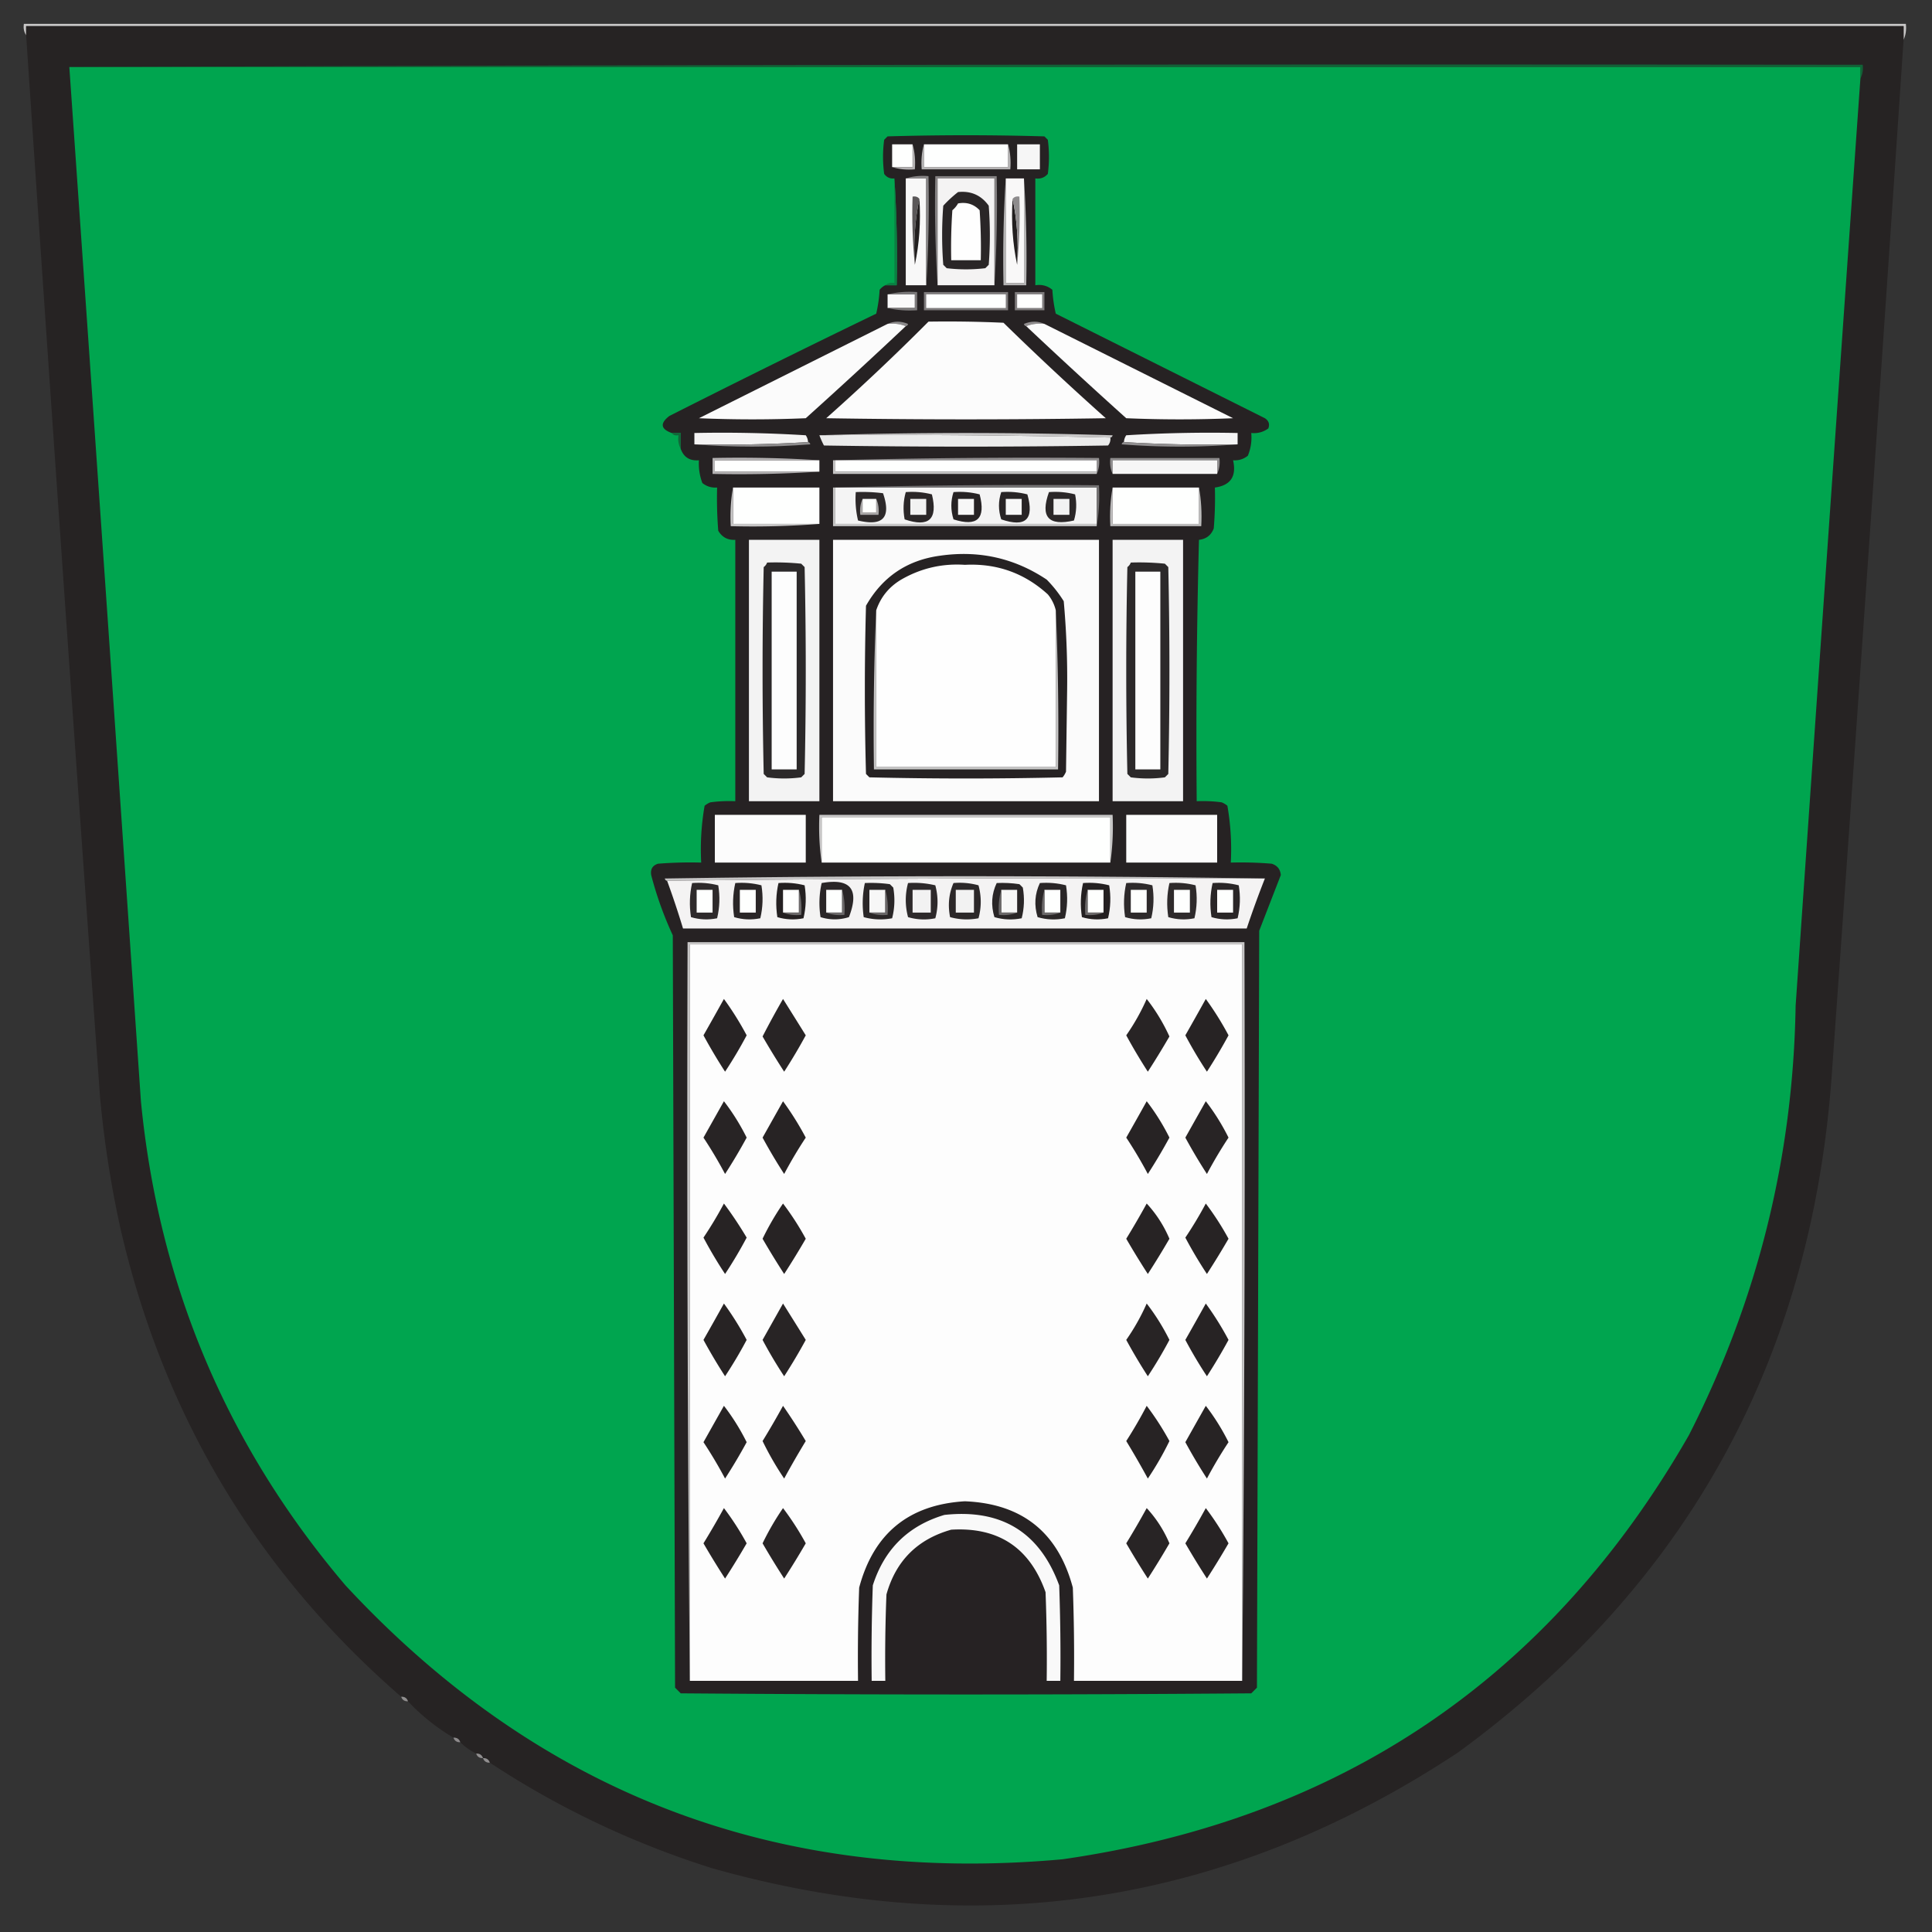 <svg xmlns="http://www.w3.org/2000/svg" width="850" height="850" style="shape-rendering:geometricPrecision;text-rendering:geometricPrecision;image-rendering:optimizeQuality;fill-rule:evenodd;clip-rule:evenodd"><rect width="100%" height="100%" fill="#333333" stroke="none"/><path style="opacity:1" fill="#c8c7c7" d="M837.5 17.5v-6h-826v4c-.951-1.419-1.284-3.085-1-5h828c.302 2.56-.032 4.893-1 7z"/><path style="opacity:1" fill="#262323" d="M837.5 17.5a103840.317 103840.317 0 0 1-31.5 454c-8.673 125.896-63.507 225.729-164.5 299.5-101.393 67.008-210.726 84.008-328 51-35.003-11.006-67.67-26.506-98-46.5-.473-1.406-1.473-2.073-3-2-.473-1.406-1.473-2.073-3-2a26.707 26.707 0 0 1-7-5c-.473-1.406-1.473-2.073-3-2a89.862 89.862 0 0 1-20-16c-.473-1.406-1.473-2.073-3-2-63.353-54.987-104.52-123.654-123.5-206a468.869 468.869 0 0 1-9-58 96118.408 96118.408 0 0 1-32.5-467v-4h826v6z"/><path style="opacity:1" fill="#126237" d="M30.5 29.5c262.833-1 525.833-1.333 789-1 .295 2.235-.039 4.235-1 6v-5h-788z"/><path style="opacity:1" fill="#00a54f" d="M30.5 29.5h788v5c-9.59 135.987-19.09 271.987-28.5 408-1.091 66.697-16.758 129.697-47 189C681.808 738.231 589.975 800.398 467.5 818 342.27 829.382 237.103 789.215 152 697.5c-52.151-61.34-82.151-132.34-90-213a364664.527 364664.527 0 0 0-31.5-455z"/><path style="opacity:1" fill="#262223" d="M299.5 197.5v-7h-4c-4.858-1.769-5.192-4.269-1-7.5a5753.255 5753.255 0 0 1 91-45 62.065 62.065 0 0 0 1.5-10.5c.708-.881 1.542-1.547 2.5-2h5a552.805 552.805 0 0 0-1-47c-1.89.204-3.39-.463-4.5-2-.667-5-.667-10 0-15l1.5-1.5c23-.667 46-.667 69 0l1.5 1.5c.667 5 .667 10 0 15-1.444 1.655-3.278 2.322-5.5 2v47c2.865-.445 5.365.222 7.5 2a62.065 62.065 0 0 0 1.5 10.5l92 46c1.711 1.133 2.211 2.633 1.5 4.5-2.228 1.613-4.728 2.28-7.5 2 .316 3.478-.184 6.812-1.5 10-1.897 1.516-4.064 2.183-6.5 2 1.596 7.042-1.07 11.042-8 12a162.597 162.597 0 0 1-.5 18c-1.141 2.972-3.308 4.639-6.5 5-1 38.328-1.333 76.661-1 115a60.931 60.931 0 0 1 11 .5c.916.374 1.75.874 2.5 1.5a111.224 111.224 0 0 1 1.5 25c6.009-.166 12.009.001 18 .5 2.467.796 3.8 2.463 4 5-3.163 8.153-6.33 16.32-9.5 24.5l-1 333-2.5 2.5c-83.667.667-167.333.667-251 0l-2.5-2.5-1-331a157.034 157.034 0 0 1-9.5-26.5c-.41-2.575.59-4.242 3-5 6.325-.5 12.658-.666 19-.5a111.224 111.224 0 0 1 1.5-25 9.454 9.454 0 0 1 2.5-1.5 60.931 60.931 0 0 1 11-.5v-115c-3.309.192-5.809-1.141-7.5-4-.5-6.325-.666-12.658-.5-19-2.436.183-4.603-.484-6.5-2a24.362 24.362 0 0 1-1.5-10c-4.005.337-6.672-1.33-8-5z"/><path style="opacity:1" fill="#fefffe" d="M401.5 63.5v10h-9v-10h9z"/><path style="opacity:1" fill="#f6f6f6" d="M447.5 63.5h10v11h-10v-11z"/><path style="opacity:1" fill="#b3b1b2" d="M401.5 63.5c.982 3.462 1.315 7.129 1 11-3.542.313-6.875-.02-10-1h9v-10z"/><path style="opacity:1" fill="#b5b4b4" d="M406.5 63.5v10h37v-10c.982 3.462 1.315 7.129 1 11h-39c-.315-3.871.018-7.538 1-11z"/><path style="opacity:1" fill="#fefffe" d="M406.5 63.5h37v10h-37v-10z"/><path style="opacity:1" fill="#0a8042" d="M393.5 78.5a552.805 552.805 0 0 1 1 47h-5c1.068-.934 2.401-1.268 4-1v-46z"/><path style="opacity:1" fill="#f8f8f8" d="M398.5 78.5h9v47h-9v-47z"/><path style="opacity:1" fill="#878586" d="M398.5 78.5c3.125-.98 6.458-1.313 10-1a576.625 576.625 0 0 1-1 48v-47h-9z"/><path style="opacity:1" fill="#858283" d="M437.5 125.5v-47h-25v47a576.625 576.625 0 0 1-1-48h27a576.625 576.625 0 0 1-1 48z"/><path style="opacity:1" fill="#f4f3f3" d="M437.5 125.5h-25v-47h25v47z"/><path style="opacity:1" fill="#b5b4b4" d="M442.5 78.5v46h8v-46a552.805 552.805 0 0 1 1 47h-10a552.805 552.805 0 0 1 1-47z"/><path style="opacity:1" fill="#f9f8f8" d="M442.5 78.5h8v46h-8v-46z"/><path style="opacity:1" fill="#2a2627" d="M421.5 84.5c5.685-.607 10.185 1.393 13.5 6 .667 8.667.667 17.333 0 26l-1.5 1.5a72.464 72.464 0 0 1-17 0l-1.5-1.5a169.166 169.166 0 0 1 0-26 53.848 53.848 0 0 1 6.5-6z"/><path style="opacity:1" fill="#5a5758" d="M404.5 87.5c-1.973 9.275-2.64 18.942-2 29-.994-9.819-1.327-19.82-1-30 1.291-.237 2.291.096 3 1z"/><path style="opacity:1" fill="#221f1f" d="M404.5 87.5c.64 10.058-.027 19.725-2 29-.64-10.058.027-19.725 2-29zM445.5 87.5c1.973 9.275 2.64 18.942 2 29-1.973-9.275-2.64-18.942-2-29z"/><path style="opacity:1" fill="#8e8c8d" d="M445.5 87.5c.709-.904 1.709-1.237 3-1 .327 10.18-.006 20.181-1 30 .64-10.058-.027-19.725-2-29z"/><path style="opacity:1" fill="#fefefe" d="M421.5 89.5c3.787-.686 6.954.314 9.5 3 .5 7.326.666 14.659.5 22h-13c-.166-7.341 0-14.674.5-22a10.526 10.526 0 0 0 2.5-3z"/><path style="opacity:1" fill="#fafafa" d="M390.5 129.5h12v6h-12v-6z"/><path style="opacity:1" fill="#7c7a7b" d="M390.5 129.5c4.134-.985 8.468-1.318 13-1v8c-4.532.318-8.866-.015-13-1h12v-6h-12z"/><path style="opacity:1" fill="#7e7b7c" d="M406.5 128.5h37v8h-37v-8z"/><path style="opacity:1" fill="#fefffe" d="M407.5 129.5h35v6h-35v-6z"/><path style="opacity:1" fill="#7f7c7d" d="M446.5 128.5h13v8h-13v-8z"/><path style="opacity:1" fill="#fefffe" d="M447.5 129.5h11v6h-11v-6z"/><path style="opacity:1" fill="#8d8b8c" d="M390.5 142.5c2.855-1.303 5.855-1.303 9 0-.124.607-.457.94-1 1-2.448-.973-5.115-1.306-8-1z"/><path style="opacity:1" fill="#918e8f" d="M459.5 142.5c-2.885-.306-5.552.027-8 1-.543-.06-.876-.393-1-1 3.145-1.303 6.145-1.303 9 0z"/><path style="opacity:1" fill="#fbfbfb" d="M390.5 142.5c2.885-.306 5.552.027 8 1a2540.08 2540.08 0 0 1-44 40.5 552.224 552.224 0 0 1-47 0l83-41.5z"/><path style="opacity:1" fill="#fcfcfc" d="M408.5 141.5c11.005-.167 22.005 0 33 .5a1333.37 1333.37 0 0 0 45 42c-41 .667-82 .667-123 0a1001.54 1001.54 0 0 0 45-42.5zM451.5 143.5c2.448-.973 5.115-1.306 8-1l83 41.5a552.224 552.224 0 0 1-47 0 2540.08 2540.08 0 0 1-44-40.5z"/><path style="opacity:1" fill="#c8c7c7" d="M360.5 191.5a2084.263 2084.263 0 0 1 129 0c-.124.607-.457.94-1 1a4095.618 4095.618 0 0 0-128-1z"/><path style="opacity:1" fill="#126539" d="M295.5 190.5h4v7c-.961-1.765-1.295-3.765-1-6-1.291.237-2.291-.096-3-1z"/><path style="opacity:1" fill="#f5f4f4" d="M355.5 194.5a625.298 625.298 0 0 1-50 1v-5c16.347-.333 32.68.001 49 1a5.576 5.576 0 0 1 1 3z"/><path style="opacity:1" fill="#ebebeb" d="M360.5 191.5c42.837-.332 85.503.001 128 1 .17 1.322-.163 2.489-1 3.5-41.667.667-83.333.667-125 0a39.064 39.064 0 0 1-2-4.5z"/><path style="opacity:1" fill="#f5f5f5" d="M544.5 195.5a625.298 625.298 0 0 1-50-1 5.576 5.576 0 0 1 1-3 601.227 601.227 0 0 1 49-1v5z"/><path style="opacity:1" fill="#8f8d8e" d="M355.5 194.5c.543.06.876.393 1 1-17.162 1.327-34.162 1.327-51 0 16.842.33 33.508-.003 50-1z"/><path style="opacity:1" fill="#908e8f" d="M494.5 194.5a625.298 625.298 0 0 0 50 1c-16.838 1.327-33.838 1.327-51 0 .124-.607.457-.94 1-1zM366.5 202.5a3421.39 3421.39 0 0 1 117-1c.302 2.559-.032 4.893-1 7v-6h-116z"/><path style="opacity:1" fill="#8e8c8d" d="M535.5 208.5v-6h-46v6c-.968-2.107-1.302-4.441-1-7h48c.302 2.559-.032 4.893-1 7z"/><path style="opacity:1" fill="#fefffe" d="M360.5 202.5v5h-46v-5h46zM367.5 202.5h115v5h-115v-5z"/><path style="opacity:1" fill="#f6f6f6" d="M535.5 208.5h-46v-6h46v6z"/><path style="opacity:1" fill="#b5b3b4" d="M360.5 202.5h-46v5h46a552.805 552.805 0 0 1-47 1v-7c15.842-.33 31.509.004 47 1z"/><path style="opacity:1" fill="#c7c6c6" d="M366.5 202.5h1v5h115v1h-116v-6z"/><path style="opacity:1" fill="#fefffe" d="M322.5 214.5h38v16h-38v-16z"/><path style="opacity:1" fill="#f4f4f4" d="M367.5 214.5h115v16h-115v-16z"/><path style="opacity:1" fill="#757374" d="M366.5 214.5a3421.39 3421.39 0 0 1 117-1c.323 6.19-.01 12.19-1 18v-17h-116z"/><path style="opacity:1" fill="#2d292a" d="M376.5 216.5a72.367 72.367 0 0 1 12 .5c3.659 10.675-.008 14.675-11 12-.964-4.066-1.297-8.233-1-12.5z"/><path style="opacity:1" fill="#2b2728" d="M398.5 216.5c3.937-.293 7.77.04 11.5 1 2.675 10.992-1.325 14.659-12 11-.762-4.087-.596-8.087.5-12z"/><path style="opacity:1" fill="#272324" d="M419.5 216.5c3.937-.293 7.77.04 11.5 1 2.796 10.705-1.038 14.372-11.5 11-1.265-4.046-1.265-8.046 0-12z"/><path style="opacity:1" fill="#282425" d="M440.5 216.5c3.937-.293 7.77.04 11.5 1 3.107 11.022-.726 14.688-11.5 11-1.327-4.03-1.327-8.03 0-12z"/><path style="opacity:1" fill="#2b2728" d="M461.5 216.5c3.937-.293 7.77.04 11.5 1 .793 3.923.626 7.756-.5 11.5-11.25 2.582-14.916-1.585-11-12.5z"/><path style="opacity:1" fill="#f2f2f2" d="M400.5 219.5h7v7h-7v-7z"/><path style="opacity:1" fill="#f7f7f7" d="M421.5 219.5h7v7h-7v-7zM442.5 219.5h7v7h-7v-7z"/><path style="opacity:1" fill="#f2f2f2" d="M463.5 219.5h7v7h-7v-7z"/><path style="opacity:1" fill="#a9a7a8" d="M379.5 219.5v6h6v-6c.968 2.107 1.302 4.441 1 7h-8c-.302-2.559.032-4.893 1-7z"/><path style="opacity:1" fill="#fefffe" d="M379.5 219.5h6v6h-6v-6z"/><path style="opacity:1" fill="#c7c6c6" d="M322.5 214.5v16h38a380.934 380.934 0 0 1-39 1c-.322-5.858.011-11.525 1-17zM366.5 214.5h1v16h115v1h-116v-17z"/><path style="opacity:1" fill="#bcbbbb" d="M489.5 214.5v16h38v-16c.989 5.475 1.322 11.142 1 17h-40c-.322-5.858.011-11.525 1-17z"/><path style="opacity:1" fill="#fefffe" d="M489.5 214.5h38v16h-38v-16z"/><path style="opacity:1" fill="#f3f3f3" d="M329.5 237.5h31v115h-31v-115z"/><path style="opacity:1" fill="#fbfbfb" d="M366.5 237.5h117v115h-117v-115z"/><path style="opacity:1" fill="#f3f3f3" d="M489.5 237.5h31v115h-31v-115z"/><path style="opacity:1" fill="#262223" d="M413.5 244.5c17.14-2.484 32.807 1.016 47 10.5a54.165 54.165 0 0 1 7.5 9.5 379.675 379.675 0 0 1 1.5 38.5l-.5 36.5a9.454 9.454 0 0 1-1.5 2.5c-28.333.667-56.667.667-85 0l-1.5-1.5a1368.566 1368.566 0 0 1 0-74c7.216-12.69 18.049-20.024 32.5-22z"/><path style="opacity:1" fill="#2c292a" d="M337.5 247.5a112.97 112.97 0 0 1 15 .5l1.5 1.5c.667 30.333.667 60.667 0 91l-1.5 1.5c-5 .667-10 .667-15 0l-1.5-1.5a2069.466 2069.466 0 0 1 0-91c.717-.544 1.217-1.211 1.5-2zM497.5 247.5a112.97 112.97 0 0 1 15 .5l1.5 1.5c.667 30.333.667 60.667 0 91l-1.5 1.5c-5 .667-10 .667-15 0l-1.5-1.5a2069.466 2069.466 0 0 1 0-91c.717-.544 1.217-1.211 1.5-2z"/><path style="opacity:1" fill="#fefefe" d="M464.5 268.5v69h-79v-69c1.976-5.816 5.643-10.316 11-13.5 8.662-4.999 17.996-7.165 28-6.5 14.035-.712 26.202 3.621 36.5 13a17.341 17.341 0 0 1 3.5 7z"/><path style="opacity:1" fill="#fdfdfd" d="M339.5 251.5h11v87h-11v-87zM499.5 251.5h11v87h-11v-87z"/><path style="opacity:1" fill="#c7c6c6" d="M385.5 268.5v69h79v-69a1225.063 1225.063 0 0 1 1 70h-81c-.331-23.506.002-46.839 1-70zM488.5 379.5v-20h-127v20c-.991-6.813-1.325-13.813-1-21h129c.325 7.187-.009 14.187-1 21z"/><path style="opacity:1" fill="#fcfcfc" d="M314.5 358.5h40v21h-40v-21z"/><path style="opacity:1" fill="#fefffe" d="M488.5 379.5h-127v-20h127v20z"/><path style="opacity:1" fill="#fcfcfc" d="M495.5 358.5h40v21h-40v-21z"/><path style="opacity:1" fill="#c7c6c6" d="M556.5 386.5c-87.835-.333-175.502.001-263 1-.543-.06-.876-.393-1-1a8721.212 8721.212 0 0 1 264 0z"/><path style="opacity:1" fill="#f4f3f3" d="M556.5 386.5a433.41 433.41 0 0 0-8 22h-248a387.555 387.555 0 0 0-7-21c87.498-.999 175.165-1.333 263-1z"/><path style="opacity:1" fill="#2e2a2b" d="M304.5 388.5c3.937-.293 7.77.04 11.5 1 .802 4.919.635 9.752-.5 14.5-3.923.793-7.756.626-11.5-.5-.778-5.084-.611-10.084.5-15z"/><path style="opacity:1" fill="#2a2627" d="M323.5 388.5c3.937-.293 7.77.04 11.5 1 .802 4.919.635 9.752-.5 14.5-3.923.793-7.756.626-11.5-.5-.778-5.084-.611-10.084.5-15z"/><path style="opacity:1" fill="#242021" d="M342.5 388.5c3.937-.293 7.77.04 11.5 1 .802 4.919.635 9.752-.5 14.5-3.923.793-7.756.626-11.5-.5-.778-5.084-.611-10.084.5-15z"/><path style="opacity:1" fill="#2a2627" d="M361.5 388.5c12.721-2.257 16.721 2.743 12 15-4.215 1.298-8.382 1.298-12.5 0-.778-5.084-.611-10.084.5-15zM380.5 388.5a60.931 60.931 0 0 1 11 .5l1.5 1.5c.799 4.587.632 9.087-.5 13.5-4.255.796-8.421.629-12.5-.5a42.34 42.34 0 0 1 .5-15z"/><path style="opacity:1" fill="#2d292a" d="M399.5 388.5a40.282 40.282 0 0 1 12 1c1.302 4.885 1.302 9.718 0 14.5-4.041.827-8.041.66-12-.5-1.329-5.03-1.329-10.03 0-15z"/><path style="opacity:1" fill="#2c2829" d="M419.5 388.5a31.116 31.116 0 0 1 11 1c1.312 4.864 1.312 9.697 0 14.5-4.255.796-8.421.629-12.5-.5-1.045-5.285-.545-10.285 1.5-15z"/><path style="opacity:1" fill="#292526" d="M438.5 388.5c3.35-.165 6.683.002 10 .5l1.5 1.5c.799 4.587.632 9.087-.5 13.5-4.041.827-8.041.66-12-.5-1.59-5.234-1.257-10.234 1-15z"/><path style="opacity:1" fill="#2a2627" d="M457.5 388.5c3.937-.293 7.77.04 11.5 1 .802 4.919.635 9.752-.5 14.5-4.041.827-8.041.66-12-.5-1.59-5.234-1.257-10.234 1-15z"/><path style="opacity:1" fill="#242021" d="M476.5 388.5c3.937-.293 7.77.04 11.5 1 .802 4.919.635 9.752-.5 14.5-3.923.793-7.756.626-11.5-.5-.778-5.084-.611-10.084.5-15z"/><path style="opacity:1" fill="#2e2a2b" d="M495.5 388.5c3.937-.293 7.77.04 11.5 1 .802 4.919.635 9.752-.5 14.5-3.923.793-7.756.626-11.5-.5-.778-5.084-.611-10.084.5-15zM514.5 388.5c3.937-.293 7.77.04 11.5 1 .802 4.919.635 9.752-.5 14.5-3.923.793-7.756.626-11.5-.5-.778-5.084-.611-10.084.5-15z"/><path style="opacity:1" fill="#2a2627" d="M533.5 388.5c3.937-.293 7.77.04 11.5 1 .802 4.919.635 9.752-.5 14.5-3.923.793-7.756.626-11.5-.5-.778-5.084-.611-10.084.5-15z"/><path style="opacity:1" fill="#fefffe" d="M306.5 391.5h7v10h-7v-10zM325.5 391.5h7v10h-7v-10zM351.5 391.5v10h-7v-10h7zM370.5 391.5v10h-7v-10h7z"/><path style="opacity:1" fill="#f7f7f7" d="M389.5 391.5v10h-7v-10h7z"/><path style="opacity:1" fill="#f2f2f2" d="M401.5 391.5h8v10h-8v-10zM420.5 391.5h8v10h-8v-10z"/><path style="opacity:1" fill="#f7f7f7" d="M440.5 391.5h7v10h-7v-10z"/><path style="opacity:1" fill="#fefffe" d="M459.5 391.5h7v10h-7v-10zM478.5 391.5h7v10h-7v-10zM497.5 391.5h7v10h-7v-10zM516.5 391.5h7v10h-7v-10zM535.5 391.5h7v10h-7v-10z"/><path style="opacity:1" fill="#6b6869" d="M351.5 391.5c.982 3.462 1.315 7.129 1 11-2.885.306-5.552-.027-8-1h7v-10zM370.5 391.5c.982 3.462 1.315 7.129 1 11-2.885.306-5.552-.027-8-1h7v-10z"/><path style="opacity:1" fill="#6a6768" d="M389.5 391.5c.982 3.462 1.315 7.129 1 11-2.885.306-5.552-.027-8-1h7v-10zM440.5 391.5v10h7c-2.448.973-5.115 1.306-8 1-.315-3.871.018-7.538 1-11z"/><path style="opacity:1" fill="#6b6869" d="M459.5 391.5v10h7c-2.448.973-5.115 1.306-8 1-.315-3.871.018-7.538 1-11zM478.5 391.5v10h7c-2.448.973-5.115 1.306-8 1-.315-3.871.018-7.538 1-11z"/><path style="opacity:1" fill="#c7c6c6" d="M546.5 739.5v-324h-243v324a26412.792 26412.792 0 0 1-1-325h245c.333 108.501-.001 216.835-1 325z"/><path style="opacity:1" fill="#fdfdfd" d="M546.5 739.5h-74a840.27 840.27 0 0 0-.5-41c-6.481-24.311-22.314-36.977-47.5-38-24.651 1.485-40.151 14.152-46.5 38a840.27 840.27 0 0 0-.5 41h-74v-324h243v324z"/><path style="opacity:1" fill="#272324" d="M318.5 439.5a133.245 133.245 0 0 1 10 16 191.884 191.884 0 0 1-9.5 16 242.83 242.83 0 0 1-9.5-16 1747.572 1747.572 0 0 0 9-16z"/><path style="opacity:1" fill="#282425" d="M344.5 439.5a4569.256 4569.256 0 0 1 10 16 242.83 242.83 0 0 1-9.5 16 373.362 373.362 0 0 1-9.5-15.5 390.787 390.787 0 0 1 9-16.5zM504.5 439.5c3.942 5.037 7.276 10.537 10 16.5a373.362 373.362 0 0 1-9.5 15.5 242.83 242.83 0 0 1-9.5-16 94.631 94.631 0 0 0 9-16z"/><path style="opacity:1" fill="#272324" d="M530.5 439.5a133.245 133.245 0 0 1 10 16 242.83 242.83 0 0 1-9.5 16 191.884 191.884 0 0 1-9.5-16 1747.572 1747.572 0 0 0 9-16z"/><path style="opacity:1" fill="#282425" d="M318.5 484.5c3.809 4.933 7.142 10.266 10 16a242.83 242.83 0 0 1-9.5 16 191.884 191.884 0 0 0-9.5-16c3.012-5.361 6.012-10.694 9-16z"/><path style="opacity:1" fill="#272324" d="M344.5 484.5a133.245 133.245 0 0 1 10 16 191.884 191.884 0 0 0-9.5 16 242.83 242.83 0 0 1-9.5-16c3.012-5.361 6.012-10.694 9-16zM504.5 484.5c3.809 4.933 7.142 10.266 10 16a242.83 242.83 0 0 1-9.5 16 191.884 191.884 0 0 0-9.5-16 1747.572 1747.572 0 0 0 9-16z"/><path style="opacity:1" fill="#282425" d="M530.5 484.5c3.809 4.933 7.142 10.266 10 16a191.884 191.884 0 0 0-9.5 16 242.83 242.83 0 0 1-9.5-16c3.012-5.361 6.012-10.694 9-16z"/><path style="opacity:1" fill="#272324" d="M318.5 529.5a170.014 170.014 0 0 1 10 15 191.884 191.884 0 0 1-9.5 16 191.884 191.884 0 0 1-9.5-16 172.105 172.105 0 0 0 9-15zM530.5 529.5a122.471 122.471 0 0 1 10 15.5 373.362 373.362 0 0 1-9.5 15.5 191.884 191.884 0 0 1-9.5-16 172.105 172.105 0 0 0 9-15zM344.5 529.5a121.559 121.559 0 0 1 10 15.5 365.73 365.73 0 0 1-9.5 15.5 373.362 373.362 0 0 1-9.5-15.5 118.498 118.498 0 0 1 9-15.5zM504.5 529.5c4.187 4.523 7.521 9.689 10 15.5a373.362 373.362 0 0 1-9.5 15.5 365.73 365.73 0 0 1-9.5-15.5 365.01 365.01 0 0 0 9-15.5zM318.5 573.5a133.245 133.245 0 0 1 10 16 191.884 191.884 0 0 1-9.5 16 242.83 242.83 0 0 1-9.5-16 1747.572 1747.572 0 0 0 9-16z"/><path style="opacity:1" fill="#282425" d="M344.5 573.5a4569.256 4569.256 0 0 1 10 16 242.83 242.83 0 0 1-9.5 16 191.884 191.884 0 0 1-9.5-16c3.012-5.361 6.012-10.694 9-16zM504.5 573.5c3.809 4.933 7.142 10.266 10 16a191.884 191.884 0 0 1-9.5 16 242.83 242.83 0 0 1-9.5-16 94.631 94.631 0 0 0 9-16z"/><path style="opacity:1" fill="#272324" d="M530.5 573.5a133.245 133.245 0 0 1 10 16 242.83 242.83 0 0 1-9.5 16 191.884 191.884 0 0 1-9.5-16 1747.572 1747.572 0 0 0 9-16zM318.5 618.5c3.809 4.933 7.142 10.266 10 16a242.83 242.83 0 0 1-9.5 16 191.884 191.884 0 0 0-9.5-16c3.012-5.361 6.012-10.694 9-16zM344.5 618.5a270.467 270.467 0 0 1 10 15.5 401.382 401.382 0 0 0-9.5 16.5 134.793 134.793 0 0 1-9.5-16.5 360.15 360.15 0 0 0 9-15.5zM504.5 618.5a122.471 122.471 0 0 1 10 15.5 134.793 134.793 0 0 1-9.5 16.5 401.382 401.382 0 0 0-9.5-16.5 199.713 199.713 0 0 0 9-15.5zM530.5 618.5c3.809 4.933 7.142 10.266 10 16a191.884 191.884 0 0 0-9.5 16 242.83 242.83 0 0 1-9.5-16c3.012-5.361 6.012-10.694 9-16zM318.5 663.5a122.471 122.471 0 0 1 10 15.5 373.362 373.362 0 0 1-9.5 15.5 373.362 373.362 0 0 1-9.5-15.5 360.15 360.15 0 0 0 9-15.5zM530.5 663.5a122.471 122.471 0 0 1 10 15.5 373.362 373.362 0 0 1-9.5 15.5 373.362 373.362 0 0 1-9.5-15.5 360.15 360.15 0 0 0 9-15.5z"/><path style="opacity:1" fill="#282425" d="M344.5 663.5a122.471 122.471 0 0 1 10 15.5 373.362 373.362 0 0 1-9.5 15.5 373.362 373.362 0 0 1-9.5-15.5 118.498 118.498 0 0 1 9-15.5zM504.5 663.5c4.187 4.523 7.521 9.689 10 15.5a373.362 373.362 0 0 1-9.5 15.5 373.362 373.362 0 0 1-9.5-15.5 360.15 360.15 0 0 0 9-15.5z"/><path style="opacity:1" fill="#f9f9f9" d="M415.5 666.5c25.087-2.722 41.92 7.611 50.5 31 .5 13.996.667 27.996.5 42h-6c.167-13.004 0-26.004-.5-39-6.912-19.574-20.746-28.741-41.5-27.5-14.868 4.202-24.368 13.702-28.5 28.5a721.824 721.824 0 0 0-.5 38h-6c-.167-14.004 0-28.004.5-42 5.094-15.929 15.594-26.262 31.5-31z"/><path style="opacity:1" fill="#908e8e" d="M176.5 746.5c1.527-.073 2.527.594 3 2-1.527.073-2.527-.594-3-2z"/><path style="opacity:1" fill="#8d8a8b" d="M199.5 764.5c1.527-.073 2.527.594 3 2-1.527.073-2.527-.594-3-2z"/><path style="opacity:1" fill="#918f90" d="M209.5 771.5c1.527-.073 2.527.594 3 2-1.527.073-2.527-.594-3-2zM212.5 773.5c1.527-.073 2.527.594 3 2-1.527.073-2.527-.594-3-2z"/></svg>